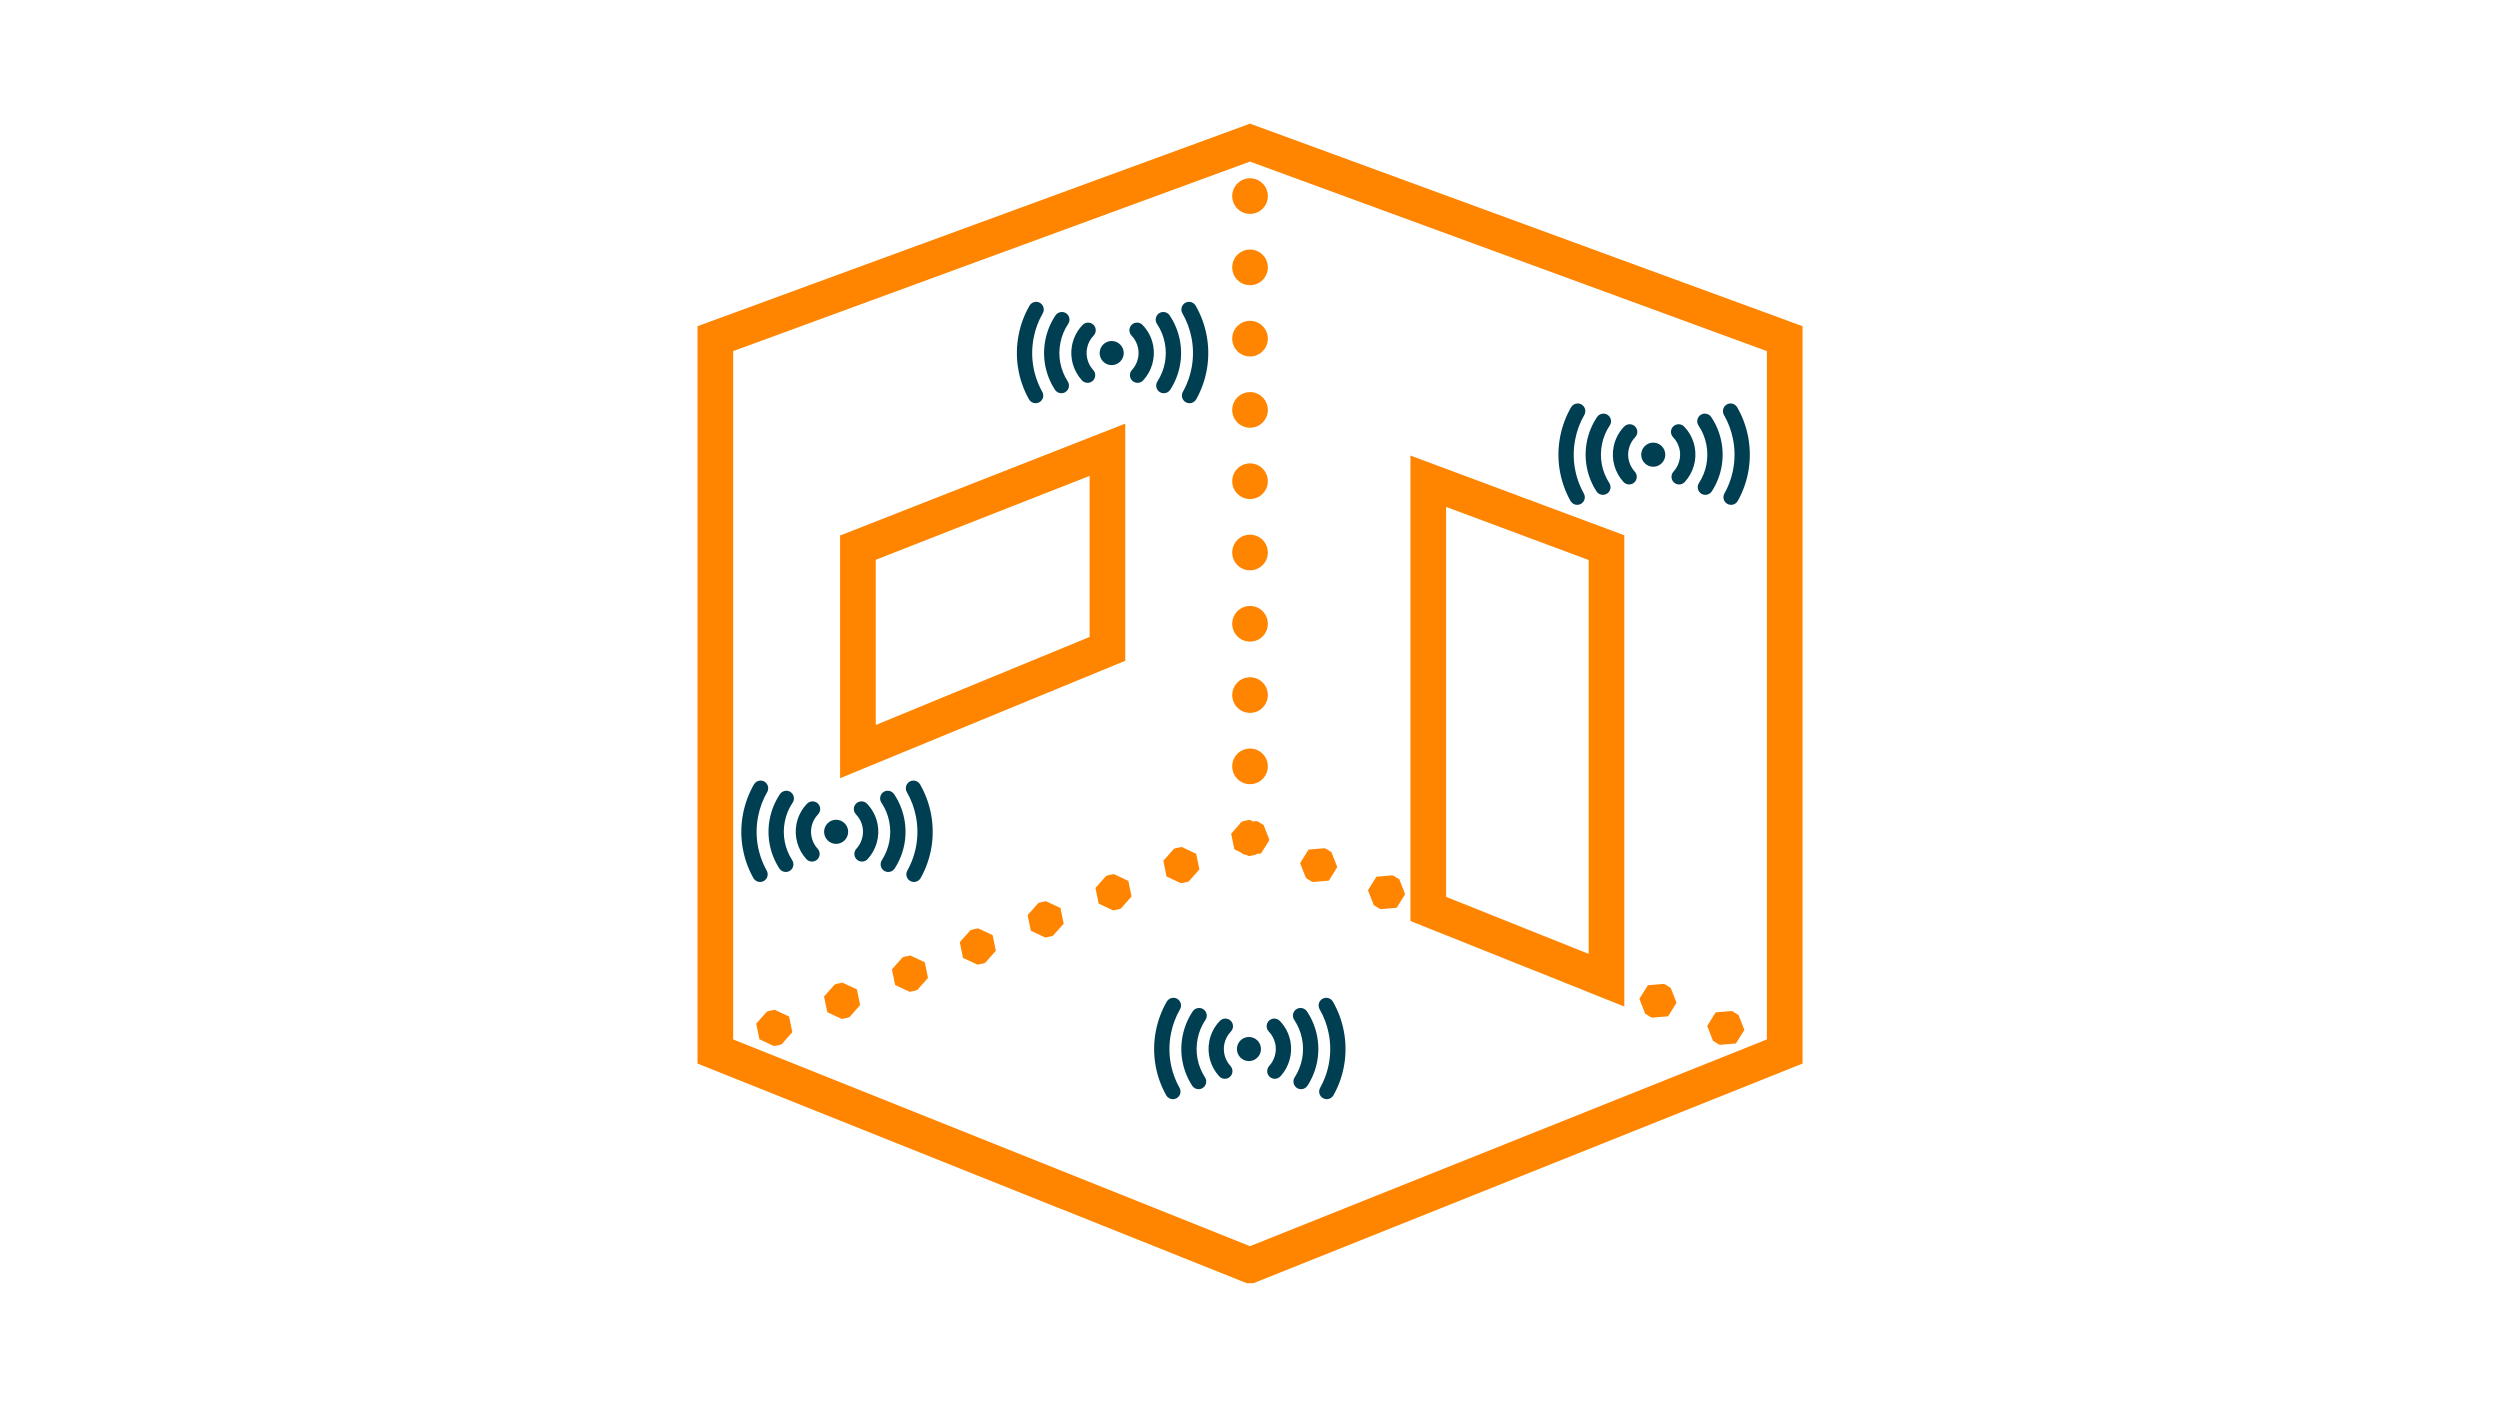 <?xml version="1.0" encoding="UTF-8"?><svg xmlns="http://www.w3.org/2000/svg" xmlns:xlink="http://www.w3.org/1999/xlink" width="1440" zoomAndPan="magnify" viewBox="0 0 1440 810" height="810" preserveAspectRatio="xMidYMid meet" version="1.0"><defs><clipPath id="clip-0"><path d="M 401 71 L 1039 71 L 1039 739.105 L 401 739.105 Z M 401 71 " clip-rule="nonzero"/></clipPath><clipPath id="clip-1"><path d="M 585.719 173.805 L 695.969 173.805 L 695.969 232.305 L 585.719 232.305 Z M 585.719 173.805 " clip-rule="nonzero"/></clipPath><clipPath id="clip-2"><path d="M 664.777 574.68 L 775.027 574.68 L 775.027 633.18 L 664.777 633.18 Z M 664.777 574.68 " clip-rule="nonzero"/></clipPath><clipPath id="clip-3"><path d="M 897.652 232.34 L 1007.902 232.34 L 1007.902 290.84 L 897.652 290.84 Z M 897.652 232.34 " clip-rule="nonzero"/></clipPath><clipPath id="clip-4"><path d="M 426.996 449.566 L 537.246 449.566 L 537.246 508.066 L 426.996 508.066 Z M 426.996 449.566 " clip-rule="nonzero"/></clipPath></defs><g clip-path="url(#clip-0)"><path fill="rgb(100%, 51.759%, 0%)" d="M 720.016 71.219 L 401.766 187.883 L 401.766 612.617 L 720.016 739.887 L 1038.266 612.617 L 1038.266 187.883 L 1031.527 185.418 Z M 720.016 93.07 L 1017.73 202.238 L 1017.73 598.703 L 720.016 717.793 L 422.301 598.703 L 422.301 202.238 Z M 720.016 102.676 C 719.34 102.676 718.672 102.742 718.012 102.871 C 717.352 103.004 716.711 103.199 716.086 103.457 C 715.465 103.715 714.871 104.031 714.312 104.406 C 713.75 104.781 713.234 105.207 712.758 105.684 C 712.281 106.16 711.855 106.676 711.48 107.238 C 711.105 107.797 710.789 108.391 710.531 109.012 C 710.273 109.633 710.078 110.277 709.945 110.938 C 709.816 111.598 709.75 112.266 709.75 112.941 C 709.75 113.613 709.816 114.281 709.945 114.941 C 710.078 115.605 710.273 116.246 710.531 116.867 C 710.789 117.492 711.105 118.082 711.48 118.645 C 711.855 119.203 712.281 119.723 712.758 120.199 C 713.234 120.676 713.75 121.102 714.312 121.477 C 714.871 121.852 715.465 122.164 716.086 122.422 C 716.711 122.684 717.352 122.875 718.012 123.008 C 718.672 123.141 719.34 123.207 720.016 123.207 C 720.688 123.207 721.355 123.141 722.02 123.008 C 722.68 122.875 723.32 122.684 723.945 122.422 C 724.566 122.164 725.16 121.852 725.719 121.477 C 726.277 121.102 726.797 120.676 727.273 120.199 C 727.75 119.723 728.176 119.203 728.551 118.645 C 728.926 118.082 729.242 117.492 729.5 116.867 C 729.758 116.246 729.953 115.605 730.086 114.941 C 730.215 114.281 730.281 113.613 730.281 112.941 C 730.281 112.266 730.215 111.598 730.086 110.938 C 729.953 110.277 729.758 109.633 729.5 109.012 C 729.242 108.391 728.926 107.797 728.551 107.238 C 728.176 106.676 727.75 106.16 727.273 105.684 C 726.797 105.207 726.277 104.781 725.719 104.406 C 725.16 104.031 724.566 103.715 723.945 103.457 C 723.32 103.199 722.68 103.004 722.02 102.871 C 721.355 102.742 720.688 102.676 720.016 102.676 Z M 720.016 143.734 C 719.34 143.734 718.672 143.801 718.012 143.934 C 717.352 144.062 716.711 144.258 716.086 144.516 C 715.465 144.773 714.871 145.09 714.312 145.465 C 713.75 145.84 713.234 146.266 712.758 146.742 C 712.281 147.219 711.855 147.738 711.48 148.297 C 711.105 148.859 710.789 149.449 710.531 150.07 C 710.273 150.695 710.078 151.336 709.945 151.996 C 709.816 152.66 709.75 153.324 709.75 154 C 709.75 154.676 709.816 155.34 709.945 156.004 C 710.078 156.664 710.273 157.305 710.531 157.93 C 710.789 158.551 711.105 159.141 711.48 159.703 C 711.855 160.262 712.281 160.781 712.758 161.258 C 713.234 161.734 713.75 162.16 714.312 162.535 C 714.871 162.91 715.465 163.227 716.086 163.484 C 716.711 163.742 717.352 163.938 718.012 164.066 C 718.672 164.199 719.34 164.266 720.016 164.266 C 720.688 164.266 721.355 164.199 722.02 164.066 C 722.68 163.938 723.32 163.742 723.945 163.484 C 724.566 163.227 725.16 162.91 725.719 162.535 C 726.277 162.16 726.797 161.734 727.273 161.258 C 727.75 160.781 728.176 160.262 728.551 159.703 C 728.926 159.141 729.242 158.551 729.5 157.93 C 729.758 157.305 729.953 156.664 730.086 156.004 C 730.215 155.34 730.281 154.676 730.281 154 C 730.281 153.324 730.215 152.66 730.086 151.996 C 729.953 151.336 729.758 150.695 729.5 150.07 C 729.242 149.449 728.926 148.859 728.551 148.297 C 728.176 147.738 727.75 147.219 727.273 146.742 C 726.797 146.266 726.277 145.84 725.719 145.465 C 725.16 145.09 724.566 144.773 723.945 144.516 C 723.32 144.258 722.68 144.062 722.02 143.934 C 721.355 143.801 720.688 143.734 720.016 143.734 Z M 720.016 184.797 C 719.34 184.797 718.672 184.859 718.012 184.992 C 717.352 185.125 716.711 185.32 716.086 185.578 C 715.465 185.836 714.871 186.152 714.312 186.523 C 713.75 186.898 713.234 187.324 712.758 187.801 C 712.281 188.277 711.855 188.797 711.48 189.355 C 711.105 189.918 710.789 190.508 710.531 191.133 C 710.273 191.754 710.078 192.395 709.945 193.059 C 709.816 193.719 709.75 194.387 709.75 195.059 C 709.75 195.734 709.816 196.402 709.945 197.062 C 710.078 197.723 710.273 198.367 710.531 198.988 C 710.789 199.609 711.105 200.203 711.48 200.762 C 711.855 201.324 712.281 201.84 712.758 202.32 C 713.234 202.797 713.75 203.219 714.312 203.594 C 714.871 203.969 715.465 204.285 716.086 204.543 C 716.711 204.801 717.352 204.996 718.012 205.129 C 718.672 205.258 719.34 205.324 720.016 205.324 C 720.688 205.324 721.355 205.258 722.02 205.129 C 722.68 204.996 723.32 204.801 723.945 204.543 C 724.566 204.285 725.16 203.969 725.719 203.594 C 726.277 203.219 726.797 202.797 727.273 202.32 C 727.75 201.84 728.176 201.324 728.551 200.762 C 728.926 200.203 729.242 199.609 729.5 198.988 C 729.758 198.367 729.953 197.723 730.086 197.062 C 730.215 196.402 730.281 195.734 730.281 195.059 C 730.281 194.387 730.215 193.719 730.086 193.059 C 729.953 192.395 729.758 191.754 729.5 191.133 C 729.242 190.508 728.926 189.918 728.551 189.355 C 728.176 188.797 727.75 188.277 727.273 187.801 C 726.797 187.324 726.277 186.898 725.719 186.523 C 725.16 186.152 724.566 185.836 723.945 185.578 C 723.32 185.32 722.68 185.125 722.02 184.992 C 721.355 184.859 720.688 184.797 720.016 184.797 Z M 720.016 225.855 C 719.34 225.855 718.672 225.922 718.012 226.051 C 717.352 226.184 716.711 226.379 716.086 226.637 C 715.465 226.895 714.871 227.211 714.312 227.586 C 713.75 227.961 713.234 228.387 712.758 228.863 C 712.281 229.34 711.855 229.855 711.48 230.418 C 711.105 230.977 710.789 231.57 710.531 232.191 C 710.273 232.812 710.078 233.457 709.945 234.117 C 709.816 234.777 709.75 235.445 709.75 236.121 C 709.75 236.793 709.816 237.461 709.945 238.121 C 710.078 238.785 710.273 239.426 710.531 240.047 C 710.789 240.672 711.105 241.262 711.48 241.824 C 711.855 242.383 712.281 242.902 712.758 243.379 C 713.234 243.855 713.75 244.281 714.312 244.656 C 714.871 245.031 715.465 245.344 716.086 245.602 C 716.711 245.863 717.352 246.055 718.012 246.188 C 718.672 246.32 719.34 246.387 720.016 246.387 C 720.688 246.387 721.355 246.32 722.02 246.188 C 722.68 246.055 723.32 245.863 723.945 245.602 C 724.566 245.344 725.16 245.031 725.719 244.656 C 726.277 244.281 726.797 243.855 727.273 243.379 C 727.75 242.902 728.176 242.383 728.551 241.824 C 728.926 241.262 729.242 240.672 729.5 240.047 C 729.758 239.426 729.953 238.785 730.086 238.121 C 730.215 237.461 730.281 236.793 730.281 236.121 C 730.281 235.445 730.215 234.777 730.086 234.117 C 729.953 233.457 729.758 232.812 729.5 232.191 C 729.242 231.57 728.926 230.977 728.551 230.418 C 728.176 229.855 727.75 229.34 727.273 228.863 C 726.797 228.387 726.277 227.961 725.719 227.586 C 725.16 227.211 724.566 226.895 723.945 226.637 C 723.32 226.379 722.68 226.184 722.02 226.051 C 721.355 225.922 720.688 225.855 720.016 225.855 Z M 648.152 244 L 483.895 308.457 L 483.895 448.258 L 498.07 442.402 L 648.152 380.613 Z M 812.41 262.402 L 812.41 530.496 L 833.445 538.898 L 834.406 539.277 L 872.523 554.535 L 872.984 554.715 L 873.484 554.914 L 911.602 570.152 L 912.586 570.555 L 935.602 579.758 L 935.602 308.316 Z M 720.016 266.914 C 719.34 266.914 718.672 266.98 718.012 267.113 C 717.352 267.242 716.711 267.438 716.086 267.695 C 715.465 267.953 714.871 268.27 714.312 268.645 C 713.75 269.02 713.234 269.445 712.758 269.922 C 712.281 270.398 711.855 270.918 711.48 271.477 C 711.105 272.039 710.789 272.629 710.531 273.25 C 710.273 273.875 710.078 274.516 709.945 275.176 C 709.816 275.84 709.75 276.504 709.75 277.18 C 709.75 277.855 709.816 278.52 709.945 279.184 C 710.078 279.844 710.273 280.484 710.531 281.109 C 710.789 281.73 711.105 282.32 711.48 282.883 C 711.855 283.441 712.281 283.961 712.758 284.438 C 713.234 284.914 713.75 285.34 714.312 285.715 C 714.871 286.09 715.465 286.406 716.086 286.664 C 716.711 286.922 717.352 287.117 718.012 287.246 C 718.672 287.379 719.34 287.445 720.016 287.445 C 720.688 287.445 721.355 287.379 722.02 287.246 C 722.68 287.117 723.32 286.922 723.945 286.664 C 724.566 286.406 725.16 286.09 725.719 285.715 C 726.277 285.34 726.797 284.914 727.273 284.438 C 727.75 283.961 728.176 283.441 728.551 282.883 C 728.926 282.32 729.242 281.73 729.5 281.109 C 729.758 280.484 729.953 279.844 730.086 279.184 C 730.215 278.52 730.281 277.855 730.281 277.18 C 730.281 276.504 730.215 275.84 730.086 275.176 C 729.953 274.516 729.758 273.875 729.5 273.25 C 729.242 272.629 728.926 272.039 728.551 271.477 C 728.176 270.918 727.75 270.398 727.273 269.922 C 726.797 269.445 726.277 269.02 725.719 268.645 C 725.16 268.27 724.566 267.953 723.945 267.695 C 723.32 267.438 722.68 267.242 722.02 267.113 C 721.355 266.98 720.688 266.914 720.016 266.914 Z M 627.621 274.113 L 627.621 366.879 L 504.426 417.602 L 504.426 322.449 Z M 832.941 291.977 L 915.07 322.57 L 915.07 549.441 L 881.125 535.848 L 881.105 535.848 L 880.141 535.469 L 841.145 519.852 L 841.062 519.832 L 832.941 516.582 Z M 720.016 307.977 C 719.34 307.977 718.672 308.039 718.012 308.172 C 717.352 308.305 716.711 308.5 716.086 308.758 C 715.465 309.016 714.871 309.332 714.312 309.703 C 713.75 310.078 713.234 310.504 712.758 310.98 C 712.281 311.457 711.855 311.977 711.48 312.535 C 711.105 313.098 710.789 313.688 710.531 314.312 C 710.273 314.934 710.078 315.574 709.945 316.238 C 709.816 316.898 709.75 317.566 709.75 318.238 C 709.75 318.914 709.816 319.582 709.945 320.242 C 710.078 320.902 710.273 321.547 710.531 322.168 C 710.789 322.789 711.105 323.383 711.48 323.941 C 711.855 324.504 712.281 325.023 712.758 325.5 C 713.234 325.977 713.75 326.398 714.312 326.773 C 714.871 327.148 715.465 327.465 716.086 327.723 C 716.711 327.98 717.352 328.176 718.012 328.309 C 718.672 328.438 719.34 328.504 720.016 328.504 C 720.688 328.504 721.355 328.438 722.02 328.309 C 722.68 328.176 723.32 327.98 723.945 327.723 C 724.566 327.465 725.16 327.148 725.719 326.773 C 726.277 326.398 726.797 325.977 727.273 325.5 C 727.75 325.023 728.176 324.504 728.551 323.941 C 728.926 323.383 729.242 322.789 729.5 322.168 C 729.758 321.547 729.953 320.902 730.086 320.242 C 730.215 319.582 730.281 318.914 730.281 318.238 C 730.281 317.566 730.215 316.898 730.086 316.238 C 729.953 315.574 729.758 314.934 729.5 314.312 C 729.242 313.688 728.926 313.098 728.551 312.535 C 728.176 311.977 727.75 311.457 727.273 310.98 C 726.797 310.504 726.277 310.078 725.719 309.703 C 725.16 309.332 724.566 309.016 723.945 308.758 C 723.32 308.5 722.68 308.305 722.02 308.172 C 721.355 308.039 720.688 307.977 720.016 307.977 Z M 720.016 349.035 C 719.34 349.035 718.672 349.102 718.012 349.23 C 717.352 349.363 716.711 349.559 716.086 349.816 C 715.465 350.074 714.871 350.391 714.312 350.766 C 713.75 351.141 713.234 351.566 712.758 352.043 C 712.281 352.52 711.855 353.035 711.48 353.598 C 711.105 354.156 710.789 354.75 710.531 355.371 C 710.273 355.992 710.078 356.637 709.945 357.297 C 709.816 357.957 709.75 358.625 709.75 359.301 C 709.75 359.973 709.816 360.641 709.945 361.301 C 710.078 361.965 710.273 362.605 710.531 363.227 C 710.789 363.852 711.105 364.441 711.48 365.004 C 711.855 365.562 712.281 366.082 712.758 366.559 C 713.234 367.035 713.75 367.461 714.312 367.836 C 714.871 368.211 715.465 368.523 716.086 368.781 C 716.711 369.043 717.352 369.234 718.012 369.367 C 718.672 369.5 719.34 369.566 720.016 369.566 C 720.688 369.566 721.355 369.5 722.02 369.367 C 722.68 369.234 723.32 369.043 723.945 368.781 C 724.566 368.523 725.16 368.211 725.719 367.836 C 726.277 367.461 726.797 367.035 727.273 366.559 C 727.75 366.082 728.176 365.562 728.551 365.004 C 728.926 364.441 729.242 363.852 729.5 363.227 C 729.758 362.605 729.953 361.965 730.086 361.301 C 730.215 360.641 730.281 359.973 730.281 359.301 C 730.281 358.625 730.215 357.957 730.086 357.297 C 729.953 356.637 729.758 355.992 729.5 355.371 C 729.242 354.75 728.926 354.156 728.551 353.598 C 728.176 353.035 727.75 352.52 727.273 352.043 C 726.797 351.566 726.277 351.141 725.719 350.766 C 725.16 350.391 724.566 350.074 723.945 349.816 C 723.32 349.559 722.68 349.363 722.02 349.23 C 721.355 349.102 720.688 349.035 720.016 349.035 Z M 720.016 390.094 C 719.34 390.094 718.672 390.16 718.012 390.293 C 717.352 390.422 716.711 390.617 716.086 390.875 C 715.465 391.133 714.871 391.449 714.312 391.824 C 713.75 392.199 713.234 392.625 712.758 393.102 C 712.281 393.578 711.855 394.098 711.48 394.656 C 711.105 395.219 710.789 395.809 710.531 396.43 C 710.273 397.055 710.078 397.695 709.945 398.355 C 709.816 399.02 709.75 399.684 709.75 400.359 C 709.75 401.035 709.816 401.699 709.945 402.363 C 710.078 403.023 710.273 403.664 710.531 404.289 C 710.789 404.91 711.105 405.5 711.48 406.062 C 711.855 406.621 712.281 407.141 712.758 407.617 C 713.234 408.094 713.75 408.52 714.312 408.895 C 714.871 409.27 715.465 409.586 716.086 409.844 C 716.711 410.102 717.352 410.297 718.012 410.426 C 718.672 410.559 719.34 410.625 720.016 410.625 C 720.688 410.625 721.355 410.559 722.02 410.426 C 722.68 410.297 723.32 410.102 723.945 409.844 C 724.566 409.586 725.16 409.27 725.719 408.895 C 726.277 408.52 726.797 408.094 727.273 407.617 C 727.75 407.141 728.176 406.621 728.551 406.062 C 728.926 405.5 729.242 404.91 729.5 404.289 C 729.758 403.664 729.953 403.023 730.086 402.363 C 730.215 401.699 730.281 401.035 730.281 400.359 C 730.281 399.684 730.215 399.02 730.086 398.355 C 729.953 397.695 729.758 397.055 729.5 396.43 C 729.242 395.809 728.926 395.219 728.551 394.656 C 728.176 394.098 727.75 393.578 727.273 393.102 C 726.797 392.625 726.277 392.199 725.719 391.824 C 725.16 391.449 724.566 391.133 723.945 390.875 C 723.32 390.617 722.68 390.422 722.02 390.293 C 721.355 390.16 720.688 390.094 720.016 390.094 Z M 720.016 431.156 C 719.34 431.156 718.672 431.219 718.012 431.352 C 717.352 431.484 716.711 431.68 716.086 431.938 C 715.465 432.195 714.871 432.512 714.312 432.883 C 713.75 433.258 713.234 433.684 712.758 434.16 C 712.281 434.637 711.855 435.156 711.48 435.715 C 711.105 436.277 710.789 436.867 710.531 437.492 C 710.273 438.113 710.078 438.754 709.945 439.418 C 709.816 440.078 709.75 440.746 709.75 441.418 C 709.75 442.094 709.816 442.762 709.945 443.422 C 710.078 444.082 710.273 444.727 710.531 445.348 C 710.789 445.969 711.105 446.562 711.48 447.121 C 711.855 447.684 712.281 448.203 712.758 448.68 C 713.234 449.156 713.75 449.578 714.312 449.953 C 714.871 450.328 715.465 450.645 716.086 450.902 C 716.711 451.16 717.352 451.355 718.012 451.488 C 718.672 451.617 719.34 451.684 720.016 451.684 C 720.688 451.684 721.355 451.617 722.02 451.488 C 722.68 451.355 723.32 451.16 723.945 450.902 C 724.566 450.645 725.16 450.328 725.719 449.953 C 726.277 449.578 726.797 449.156 727.273 448.68 C 727.75 448.203 728.176 447.684 728.551 447.121 C 728.926 446.562 729.242 445.969 729.5 445.348 C 729.758 444.727 729.953 444.082 730.086 443.422 C 730.215 442.762 730.281 442.094 730.281 441.418 C 730.281 440.746 730.215 440.078 730.086 439.418 C 729.953 438.754 729.758 438.113 729.5 437.492 C 729.242 436.867 728.926 436.277 728.551 435.715 C 728.176 435.156 727.75 434.637 727.273 434.16 C 726.797 433.684 726.277 433.258 725.719 432.883 C 725.16 432.512 724.566 432.195 723.945 431.938 C 723.32 431.68 722.68 431.484 722.02 431.352 C 721.355 431.219 720.688 431.156 720.016 431.156 Z M 719.754 472.215 L 716.207 472.957 L 715.242 473.336 L 714.922 473.699 L 714.66 473.719 L 714.082 474.641 L 709.148 480.215 L 710.992 489.215 L 713.941 490.598 L 716.207 492.004 L 717.148 492.383 L 717.668 492.344 L 719.332 493.125 L 722.883 492.383 L 723.824 492.004 L 723.984 491.82 L 726.332 491.621 L 731.184 483.824 L 727.855 475.242 L 724.789 473.336 L 723.824 472.957 L 721.699 473.137 Z M 680.676 487.852 L 677.125 488.574 L 676.164 488.953 L 670.07 495.832 L 671.914 504.855 L 680.254 508.742 L 683.805 508.02 L 684.746 507.641 L 690.859 500.766 L 688.996 491.762 Z M 762.902 488.574 L 753.742 489.355 L 748.867 497.156 L 752.219 505.734 L 755.285 507.641 L 756.227 508.02 L 765.41 507.258 L 770.262 499.441 L 766.934 490.879 L 763.867 488.953 Z M 641.574 503.469 L 638.047 504.211 L 637.086 504.594 L 630.988 511.469 L 632.832 520.473 L 641.176 524.383 L 644.703 523.66 L 645.668 523.277 L 651.781 516.383 L 649.918 507.379 Z M 801.984 504.211 L 792.82 504.973 L 787.949 512.793 L 791.297 521.355 L 794.363 523.277 L 795.328 523.66 L 804.488 522.879 L 809.344 515.078 L 806.016 506.496 L 802.945 504.594 Z M 602.496 519.109 L 598.969 519.832 L 598.004 520.23 L 591.91 527.109 L 593.754 536.109 L 602.094 540.02 L 605.625 539.277 L 606.586 538.898 L 612.684 532.02 L 610.836 523.02 Z M 563.418 534.746 L 559.887 535.469 L 558.926 535.848 L 552.832 542.727 L 554.676 551.746 L 563.016 555.637 L 566.547 554.914 L 567.508 554.535 L 573.602 547.656 L 571.758 538.637 Z M 524.34 550.363 L 520.809 551.105 L 519.848 551.488 L 513.75 558.363 L 515.598 567.367 L 523.938 571.273 L 527.465 570.555 L 528.43 570.152 L 534.523 563.277 L 532.68 554.273 Z M 485.258 566.004 L 481.711 566.723 L 480.766 567.105 L 474.652 574.004 L 476.516 583.004 L 484.859 586.914 L 488.387 586.172 L 489.348 585.789 L 495.445 578.914 L 493.602 569.91 Z M 958.32 566.723 L 949.137 567.508 L 944.285 575.305 L 947.613 583.887 L 950.68 585.789 L 951.645 586.172 L 960.809 585.41 L 965.68 577.59 L 962.332 569.031 L 959.262 567.105 Z M 446.18 581.641 L 442.629 582.363 L 441.688 582.742 L 435.574 589.621 L 437.438 598.621 L 445.758 602.531 L 449.309 601.809 L 450.27 601.43 L 456.367 594.551 L 454.52 585.531 Z M 997.398 582.363 L 988.215 583.125 L 983.363 590.941 L 986.691 599.504 L 989.762 601.43 L 990.723 601.809 L 999.887 601.027 L 1004.758 593.23 L 1001.41 584.668 L 998.344 582.742 Z M 997.398 582.363 " fill-opacity="1" fill-rule="nonzero"/></g><g clip-path="url(#clip-1)"><path fill="rgb(0%, 24.309%, 32.159%)" d="M 640.32 210.309 C 636.508 210.309 633.398 207.184 633.398 203.363 C 633.398 199.535 636.508 196.414 640.32 196.414 C 644.145 196.414 647.273 199.535 647.273 203.363 C 647.273 207.184 644.145 210.309 640.32 210.309 Z M 685.172 232.266 C 684.418 232.266 683.684 232.066 683.027 231.699 C 681.996 231.113 681.262 230.188 680.938 229.055 C 680.617 227.922 680.77 226.723 681.348 225.688 C 686.645 216.215 688.406 205.113 686.281 194.43 C 685.305 189.469 683.551 184.77 681.055 180.461 C 679.863 178.348 680.582 175.656 682.668 174.438 C 683.355 174.043 684.109 173.84 684.875 173.84 C 686.434 173.84 687.902 174.684 688.691 176.051 C 691.66 181.219 693.766 186.82 694.926 192.73 C 697.453 205.457 695.359 218.703 689.016 230.016 C 688.227 231.402 686.762 232.266 685.172 232.266 Z M 655.246 220.512 C 654.145 220.512 653.082 220.109 652.262 219.355 C 651.391 218.559 650.891 217.473 650.848 216.293 C 650.801 215.121 651.207 213.996 652 213.121 C 655.105 209.734 656.43 205.023 655.551 200.531 C 654.996 197.789 653.707 195.297 651.777 193.301 C 650.086 191.543 650.129 188.746 651.867 187.074 C 652.691 186.266 653.793 185.82 654.934 185.82 C 656.137 185.82 657.254 186.297 658.094 187.156 C 661.211 190.363 663.316 194.391 664.191 198.816 C 665.629 206.074 663.469 213.668 658.473 219.098 C 657.645 219.996 656.469 220.512 655.246 220.512 Z M 670.359 226.496 C 669.516 226.496 668.691 226.254 667.969 225.801 C 666.996 225.16 666.305 224.191 666.062 223.031 C 665.805 221.883 666.043 220.691 666.664 219.703 C 670.938 213.082 672.445 205.191 670.918 197.48 C 670.16 193.551 668.645 189.887 666.422 186.566 C 665.754 185.59 665.523 184.414 665.754 183.254 C 665.984 182.102 666.633 181.105 667.617 180.449 C 668.348 179.965 669.191 179.711 670.062 179.711 C 671.539 179.711 672.914 180.438 673.723 181.652 C 676.594 185.949 678.562 190.695 679.562 195.773 C 681.527 205.742 679.574 215.945 674.059 224.48 C 673.246 225.746 671.863 226.496 670.359 226.496 Z M 596.531 232.266 C 594.934 232.266 593.457 231.402 592.684 230.016 C 586.336 218.703 584.234 205.457 586.766 192.73 C 587.926 186.82 590.035 181.219 593.004 176.051 C 593.789 174.684 595.262 173.84 596.816 173.84 C 597.578 173.84 598.348 174.043 599.023 174.438 C 601.109 175.656 601.828 178.348 600.637 180.461 C 598.141 184.773 596.379 189.469 595.418 194.434 C 593.285 205.113 595.043 216.215 600.348 225.688 C 600.926 226.727 601.07 227.926 600.758 229.059 C 600.438 230.188 599.695 231.113 598.664 231.699 C 598 232.066 597.273 232.266 596.531 232.266 Z M 626.449 220.512 C 625.223 220.512 624.039 219.996 623.219 219.098 C 618.215 213.664 616.07 206.074 617.504 198.816 C 618.383 194.391 620.484 190.363 623.598 187.156 C 624.441 186.297 625.562 185.82 626.762 185.82 C 627.898 185.82 629.004 186.266 629.82 187.07 C 631.566 188.746 631.605 191.543 629.91 193.301 C 627.988 195.297 626.695 197.789 626.145 200.531 C 625.262 205.023 626.59 209.734 629.688 213.121 C 630.492 213.996 630.895 215.121 630.844 216.293 C 630.801 217.473 630.297 218.559 629.43 219.352 C 628.605 220.109 627.547 220.512 626.449 220.512 Z M 611.336 226.496 C 609.828 226.496 608.445 225.746 607.633 224.48 C 602.121 215.945 600.164 205.742 602.133 195.773 C 603.129 190.695 605.102 185.949 607.973 181.652 C 608.781 180.438 610.16 179.711 611.625 179.711 C 612.5 179.711 613.344 179.965 614.078 180.449 C 615.059 181.105 615.711 182.102 615.941 183.254 C 616.172 184.414 615.941 185.59 615.273 186.566 C 613.047 189.887 611.531 193.551 610.777 197.48 C 609.246 205.191 610.758 213.082 615.027 219.703 C 615.652 220.691 615.887 221.883 615.629 223.031 C 615.387 224.191 614.695 225.16 613.715 225.801 C 613 226.254 612.176 226.496 611.336 226.496 Z M 611.336 226.496 " fill-opacity="1" fill-rule="nonzero"/></g><g clip-path="url(#clip-2)"><path fill="rgb(0%, 24.309%, 32.159%)" d="M 719.375 611.188 C 715.562 611.188 712.457 608.062 712.457 604.238 C 712.457 600.41 715.562 597.289 719.375 597.289 C 723.199 597.289 726.328 600.41 726.328 604.238 C 726.328 608.062 723.199 611.188 719.375 611.188 Z M 764.23 633.141 C 763.477 633.141 762.738 632.941 762.086 632.578 C 761.051 631.992 760.316 631.062 759.992 629.934 C 759.676 628.801 759.824 627.602 760.402 626.562 C 765.699 617.09 767.465 605.988 765.336 595.309 C 764.363 590.348 762.609 585.648 760.109 581.336 C 758.918 579.227 759.637 576.531 761.723 575.312 C 762.41 574.918 763.164 574.715 763.93 574.715 C 765.492 574.715 766.957 575.559 767.746 576.926 C 770.715 582.094 772.82 587.699 773.98 593.605 C 776.508 606.336 774.414 619.578 768.07 630.891 C 767.281 632.281 765.82 633.141 764.23 633.141 Z M 734.301 621.387 C 733.203 621.387 732.141 620.984 731.32 620.23 C 730.445 619.434 729.949 618.348 729.906 617.168 C 729.855 615.996 730.262 614.871 731.055 613.996 C 734.16 610.609 735.484 605.898 734.605 601.41 C 734.051 598.668 732.766 596.172 730.832 594.176 C 729.141 592.418 729.184 589.621 730.922 587.949 C 731.746 587.141 732.848 586.699 733.988 586.699 C 735.191 586.699 736.309 587.172 737.148 588.031 C 740.27 591.238 742.371 595.27 743.25 599.691 C 744.684 606.953 742.527 614.543 737.527 619.973 C 736.699 620.871 735.523 621.387 734.301 621.387 Z M 749.414 627.371 C 748.57 627.371 747.746 627.129 747.027 626.676 C 746.055 626.035 745.363 625.066 745.121 623.906 C 744.859 622.758 745.098 621.566 745.719 620.578 C 749.992 613.957 751.5 606.07 749.977 598.355 C 749.215 594.43 747.699 590.766 745.477 587.441 C 744.809 586.465 744.578 585.289 744.809 584.133 C 745.039 582.977 745.691 581.98 746.672 581.328 C 747.402 580.84 748.246 580.586 749.117 580.586 C 750.594 580.586 751.969 581.316 752.781 582.527 C 755.652 586.828 757.617 591.57 758.621 596.648 C 760.582 606.617 758.633 616.82 753.113 625.355 C 752.301 626.625 750.918 627.371 749.414 627.371 Z M 675.586 633.141 C 673.988 633.141 672.512 632.281 671.738 630.891 C 665.391 619.578 663.289 606.336 665.82 593.605 C 666.98 587.699 669.094 582.094 672.059 576.926 C 672.844 575.559 674.32 574.715 675.871 574.715 C 676.633 574.715 677.402 574.918 678.078 575.312 C 680.168 576.531 680.883 579.227 679.695 581.34 C 677.195 585.648 675.438 590.348 674.473 595.309 C 672.34 605.988 674.102 617.09 679.406 626.562 C 679.984 627.602 680.125 628.801 679.812 629.934 C 679.492 631.062 678.75 631.992 677.723 632.578 C 677.055 632.941 676.328 633.141 675.586 633.141 Z M 705.504 621.387 C 704.277 621.387 703.094 620.871 702.273 619.973 C 697.273 614.543 695.125 606.953 696.559 599.691 C 697.441 595.27 699.539 591.238 702.652 588.031 C 703.5 587.172 704.617 586.699 705.816 586.699 C 706.953 586.699 708.062 587.141 708.879 587.949 C 710.625 589.621 710.66 592.418 708.969 594.176 C 707.043 596.172 705.75 598.668 705.199 601.406 C 704.316 605.898 705.645 610.609 708.742 613.996 C 709.547 614.871 709.953 615.996 709.898 617.168 C 709.859 618.348 709.352 619.434 708.484 620.23 C 707.664 620.984 706.602 621.387 705.504 621.387 Z M 690.395 627.371 C 688.883 627.371 687.5 626.625 686.688 625.355 C 681.176 616.82 679.223 606.617 681.188 596.648 C 682.188 591.57 684.156 586.828 687.027 582.527 C 687.836 581.316 689.215 580.586 690.684 580.586 C 691.555 580.586 692.398 580.84 693.133 581.328 C 694.113 581.98 694.77 582.977 695 584.133 C 695.23 585.289 695 586.465 694.332 587.441 C 692.102 590.766 690.59 594.43 689.832 598.355 C 688.301 606.07 689.812 613.957 694.082 620.578 C 694.711 621.566 694.941 622.758 694.688 623.906 C 694.441 625.066 693.75 626.035 692.77 626.676 C 692.059 627.129 691.234 627.371 690.395 627.371 Z M 690.395 627.371 " fill-opacity="1" fill-rule="nonzero"/></g><g clip-path="url(#clip-3)"><path fill="rgb(0%, 24.309%, 32.159%)" d="M 952.254 268.848 C 948.441 268.848 945.332 265.723 945.332 261.902 C 945.332 258.07 948.441 254.949 952.254 254.949 C 956.078 254.949 959.207 258.07 959.207 261.902 C 959.207 265.723 956.078 268.848 952.254 268.848 Z M 997.105 290.805 C 996.352 290.805 995.613 290.605 994.961 290.238 C 993.93 289.652 993.195 288.727 992.871 287.594 C 992.551 286.461 992.703 285.262 993.281 284.223 C 998.578 274.75 1000.34 263.648 998.215 252.969 C 997.238 248.008 995.484 243.309 992.988 239 C 991.797 236.887 992.516 234.195 994.602 232.973 C 995.285 232.578 996.043 232.379 996.809 232.379 C 998.367 232.379 999.836 233.219 1000.625 234.59 C 1003.594 239.754 1005.699 245.359 1006.859 251.27 C 1009.387 263.996 1007.293 277.238 1000.949 288.551 C 1000.16 289.941 998.695 290.805 997.105 290.805 Z M 967.18 279.051 C 966.078 279.051 965.016 278.648 964.195 277.891 C 963.324 277.094 962.824 276.008 962.781 274.828 C 962.734 273.66 963.141 272.531 963.934 271.66 C 967.039 268.273 968.363 263.562 967.484 259.07 C 966.93 256.328 965.641 253.836 963.711 251.836 C 962.02 250.082 962.062 247.281 963.801 245.609 C 964.625 244.805 965.727 244.359 966.867 244.359 C 968.07 244.359 969.188 244.836 970.027 245.695 C 973.145 248.898 975.25 252.93 976.125 257.355 C 977.562 264.613 975.402 272.203 970.406 277.637 C 969.578 278.535 968.402 279.051 967.18 279.051 Z M 982.293 285.035 C 981.449 285.035 980.625 284.789 979.902 284.336 C 978.93 283.695 978.238 282.727 977.996 281.57 C 977.738 280.418 977.977 279.23 978.598 278.238 C 982.871 271.617 984.379 263.73 982.852 256.016 C 982.094 252.09 980.578 248.426 978.355 245.102 C 977.688 244.129 977.457 242.953 977.688 241.793 C 977.918 240.641 978.566 239.641 979.551 238.988 C 980.281 238.5 981.125 238.246 981.996 238.246 C 983.473 238.246 984.848 238.977 985.656 240.191 C 988.527 244.488 990.496 249.234 991.496 254.309 C 993.461 264.277 991.508 274.484 985.992 283.016 C 985.18 284.285 983.797 285.035 982.293 285.035 Z M 908.465 290.805 C 906.867 290.805 905.391 289.941 904.617 288.551 C 898.27 277.238 896.168 263.996 898.699 251.27 C 899.859 245.359 901.969 239.754 904.938 234.59 C 905.723 233.219 907.195 232.379 908.75 232.379 C 909.512 232.379 910.281 232.578 910.957 232.977 C 913.043 234.195 913.762 236.887 912.57 239 C 910.074 243.309 908.312 248.008 907.348 252.969 C 905.219 263.648 906.977 274.75 912.281 284.223 C 912.859 285.262 913.004 286.461 912.691 287.594 C 912.371 288.727 911.629 289.652 910.598 290.238 C 909.934 290.605 909.207 290.805 908.465 290.805 Z M 938.383 279.051 C 937.156 279.051 935.973 278.535 935.152 277.633 C 930.148 272.203 928.004 264.613 929.438 257.355 C 930.316 252.93 932.418 248.898 935.531 245.695 C 936.375 244.836 937.496 244.359 938.695 244.359 C 939.832 244.359 940.938 244.805 941.754 245.609 C 943.5 247.281 943.539 250.082 941.844 251.836 C 939.922 253.836 938.629 256.328 938.078 259.07 C 937.195 263.562 938.523 268.27 941.621 271.66 C 942.426 272.531 942.828 273.66 942.777 274.828 C 942.734 276.008 942.23 277.094 941.363 277.891 C 940.539 278.648 939.48 279.051 938.383 279.051 Z M 923.27 285.035 C 921.762 285.035 920.379 284.285 919.566 283.016 C 914.055 274.484 912.098 264.277 914.066 254.309 C 915.062 249.234 917.035 244.488 919.906 240.191 C 920.715 238.977 922.094 238.246 923.559 238.246 C 924.434 238.246 925.277 238.5 926.012 238.988 C 926.992 239.641 927.645 240.641 927.875 241.793 C 928.105 242.953 927.875 244.129 927.207 245.102 C 924.98 248.426 923.465 252.09 922.707 256.016 C 921.18 263.73 922.691 271.617 926.961 278.238 C 927.586 279.23 927.82 280.418 927.562 281.57 C 927.32 282.727 926.629 283.695 925.648 284.336 C 924.934 284.789 924.109 285.035 923.27 285.035 Z M 923.27 285.035 " fill-opacity="1" fill-rule="nonzero"/></g><g clip-path="url(#clip-4)"><path fill="rgb(0%, 24.309%, 32.159%)" d="M 481.594 486.074 C 477.785 486.074 474.676 482.949 474.676 479.125 C 474.676 475.297 477.785 472.176 481.594 472.176 C 485.422 472.176 488.547 475.297 488.547 479.125 C 488.547 482.949 485.422 486.074 481.594 486.074 Z M 526.449 508.027 C 525.695 508.027 524.957 507.828 524.305 507.465 C 523.27 506.879 522.535 505.949 522.215 504.82 C 521.895 503.688 522.043 502.488 522.621 501.449 C 527.918 491.977 529.684 480.875 527.555 470.195 C 526.582 465.234 524.828 460.535 522.328 456.227 C 521.141 454.113 521.855 451.418 523.945 450.199 C 524.629 449.805 525.383 449.605 526.148 449.605 C 527.711 449.605 529.18 450.445 529.965 451.816 C 532.934 456.98 535.043 462.586 536.203 468.496 C 538.727 481.223 536.633 494.465 530.289 505.777 C 529.5 507.168 528.039 508.027 526.449 508.027 Z M 496.52 496.277 C 495.422 496.277 494.359 495.871 493.539 495.117 C 492.664 494.32 492.168 493.234 492.125 492.055 C 492.074 490.887 492.48 489.758 493.277 488.883 C 496.379 485.496 497.703 480.785 496.828 476.297 C 496.27 473.555 494.984 471.059 493.051 469.062 C 491.363 467.309 491.406 464.508 493.141 462.836 C 493.969 462.027 495.066 461.586 496.207 461.586 C 497.41 461.586 498.527 462.062 499.371 462.918 C 502.488 466.125 504.59 470.156 505.469 474.582 C 506.902 481.84 504.746 489.43 499.746 494.859 C 498.918 495.758 497.746 496.277 496.52 496.277 Z M 511.633 502.262 C 510.789 502.262 509.965 502.016 509.246 501.562 C 508.273 500.922 507.582 499.953 507.34 498.797 C 507.082 497.645 507.316 496.453 507.938 495.465 C 512.211 488.844 513.723 480.957 512.195 473.242 C 511.434 469.316 509.922 465.652 507.695 462.328 C 507.027 461.355 506.801 460.176 507.027 459.02 C 507.258 457.867 507.91 456.867 508.891 456.215 C 509.625 455.727 510.469 455.473 511.336 455.473 C 512.812 455.473 514.188 456.203 515 457.414 C 517.871 461.715 519.836 466.461 520.84 471.535 C 522.805 481.504 520.852 491.711 515.332 500.242 C 514.52 501.512 513.141 502.262 511.633 502.262 Z M 437.805 508.027 C 436.207 508.027 434.734 507.168 433.957 505.777 C 427.613 494.465 425.512 481.223 428.039 468.496 C 429.203 462.586 431.312 456.98 434.281 451.816 C 435.062 450.445 436.539 449.605 438.09 449.605 C 438.852 449.605 439.621 449.805 440.297 450.199 C 442.387 451.418 443.102 454.113 441.914 456.227 C 439.418 460.535 437.656 465.234 436.691 470.195 C 434.559 480.875 436.32 491.977 441.625 501.449 C 442.203 502.488 442.344 503.688 442.031 504.82 C 441.715 505.949 440.969 506.879 439.941 507.465 C 439.277 507.828 438.547 508.027 437.805 508.027 Z M 467.723 496.277 C 466.5 496.277 465.312 495.758 464.492 494.859 C 459.492 489.43 457.344 481.84 458.781 474.578 C 459.66 470.156 461.758 466.125 464.871 462.918 C 465.719 462.059 466.836 461.586 468.035 461.586 C 469.172 461.586 470.281 462.027 471.098 462.836 C 472.844 464.508 472.883 467.309 471.188 469.062 C 469.262 471.059 467.969 473.555 467.418 476.297 C 466.535 480.785 467.863 485.496 470.965 488.883 C 471.766 489.758 472.172 490.883 472.121 492.055 C 472.078 493.234 471.574 494.32 470.703 495.117 C 469.883 495.871 468.82 496.277 467.723 496.277 Z M 452.613 502.262 C 451.105 502.262 449.723 501.512 448.906 500.242 C 443.398 491.711 441.441 481.504 443.406 471.535 C 444.406 466.457 446.375 461.715 449.246 457.414 C 450.059 456.203 451.434 455.473 452.902 455.473 C 453.773 455.473 454.617 455.727 455.355 456.215 C 456.336 456.867 456.988 457.867 457.219 459.02 C 457.449 460.176 457.219 461.355 456.551 462.328 C 454.32 465.652 452.809 469.316 452.051 473.242 C 450.52 480.957 452.031 488.844 456.301 495.465 C 456.93 496.453 457.164 497.645 456.906 498.797 C 456.66 499.953 455.969 500.922 454.988 501.562 C 454.277 502.016 453.453 502.262 452.613 502.262 Z M 452.613 502.262 " fill-opacity="1" fill-rule="nonzero"/></g></svg>